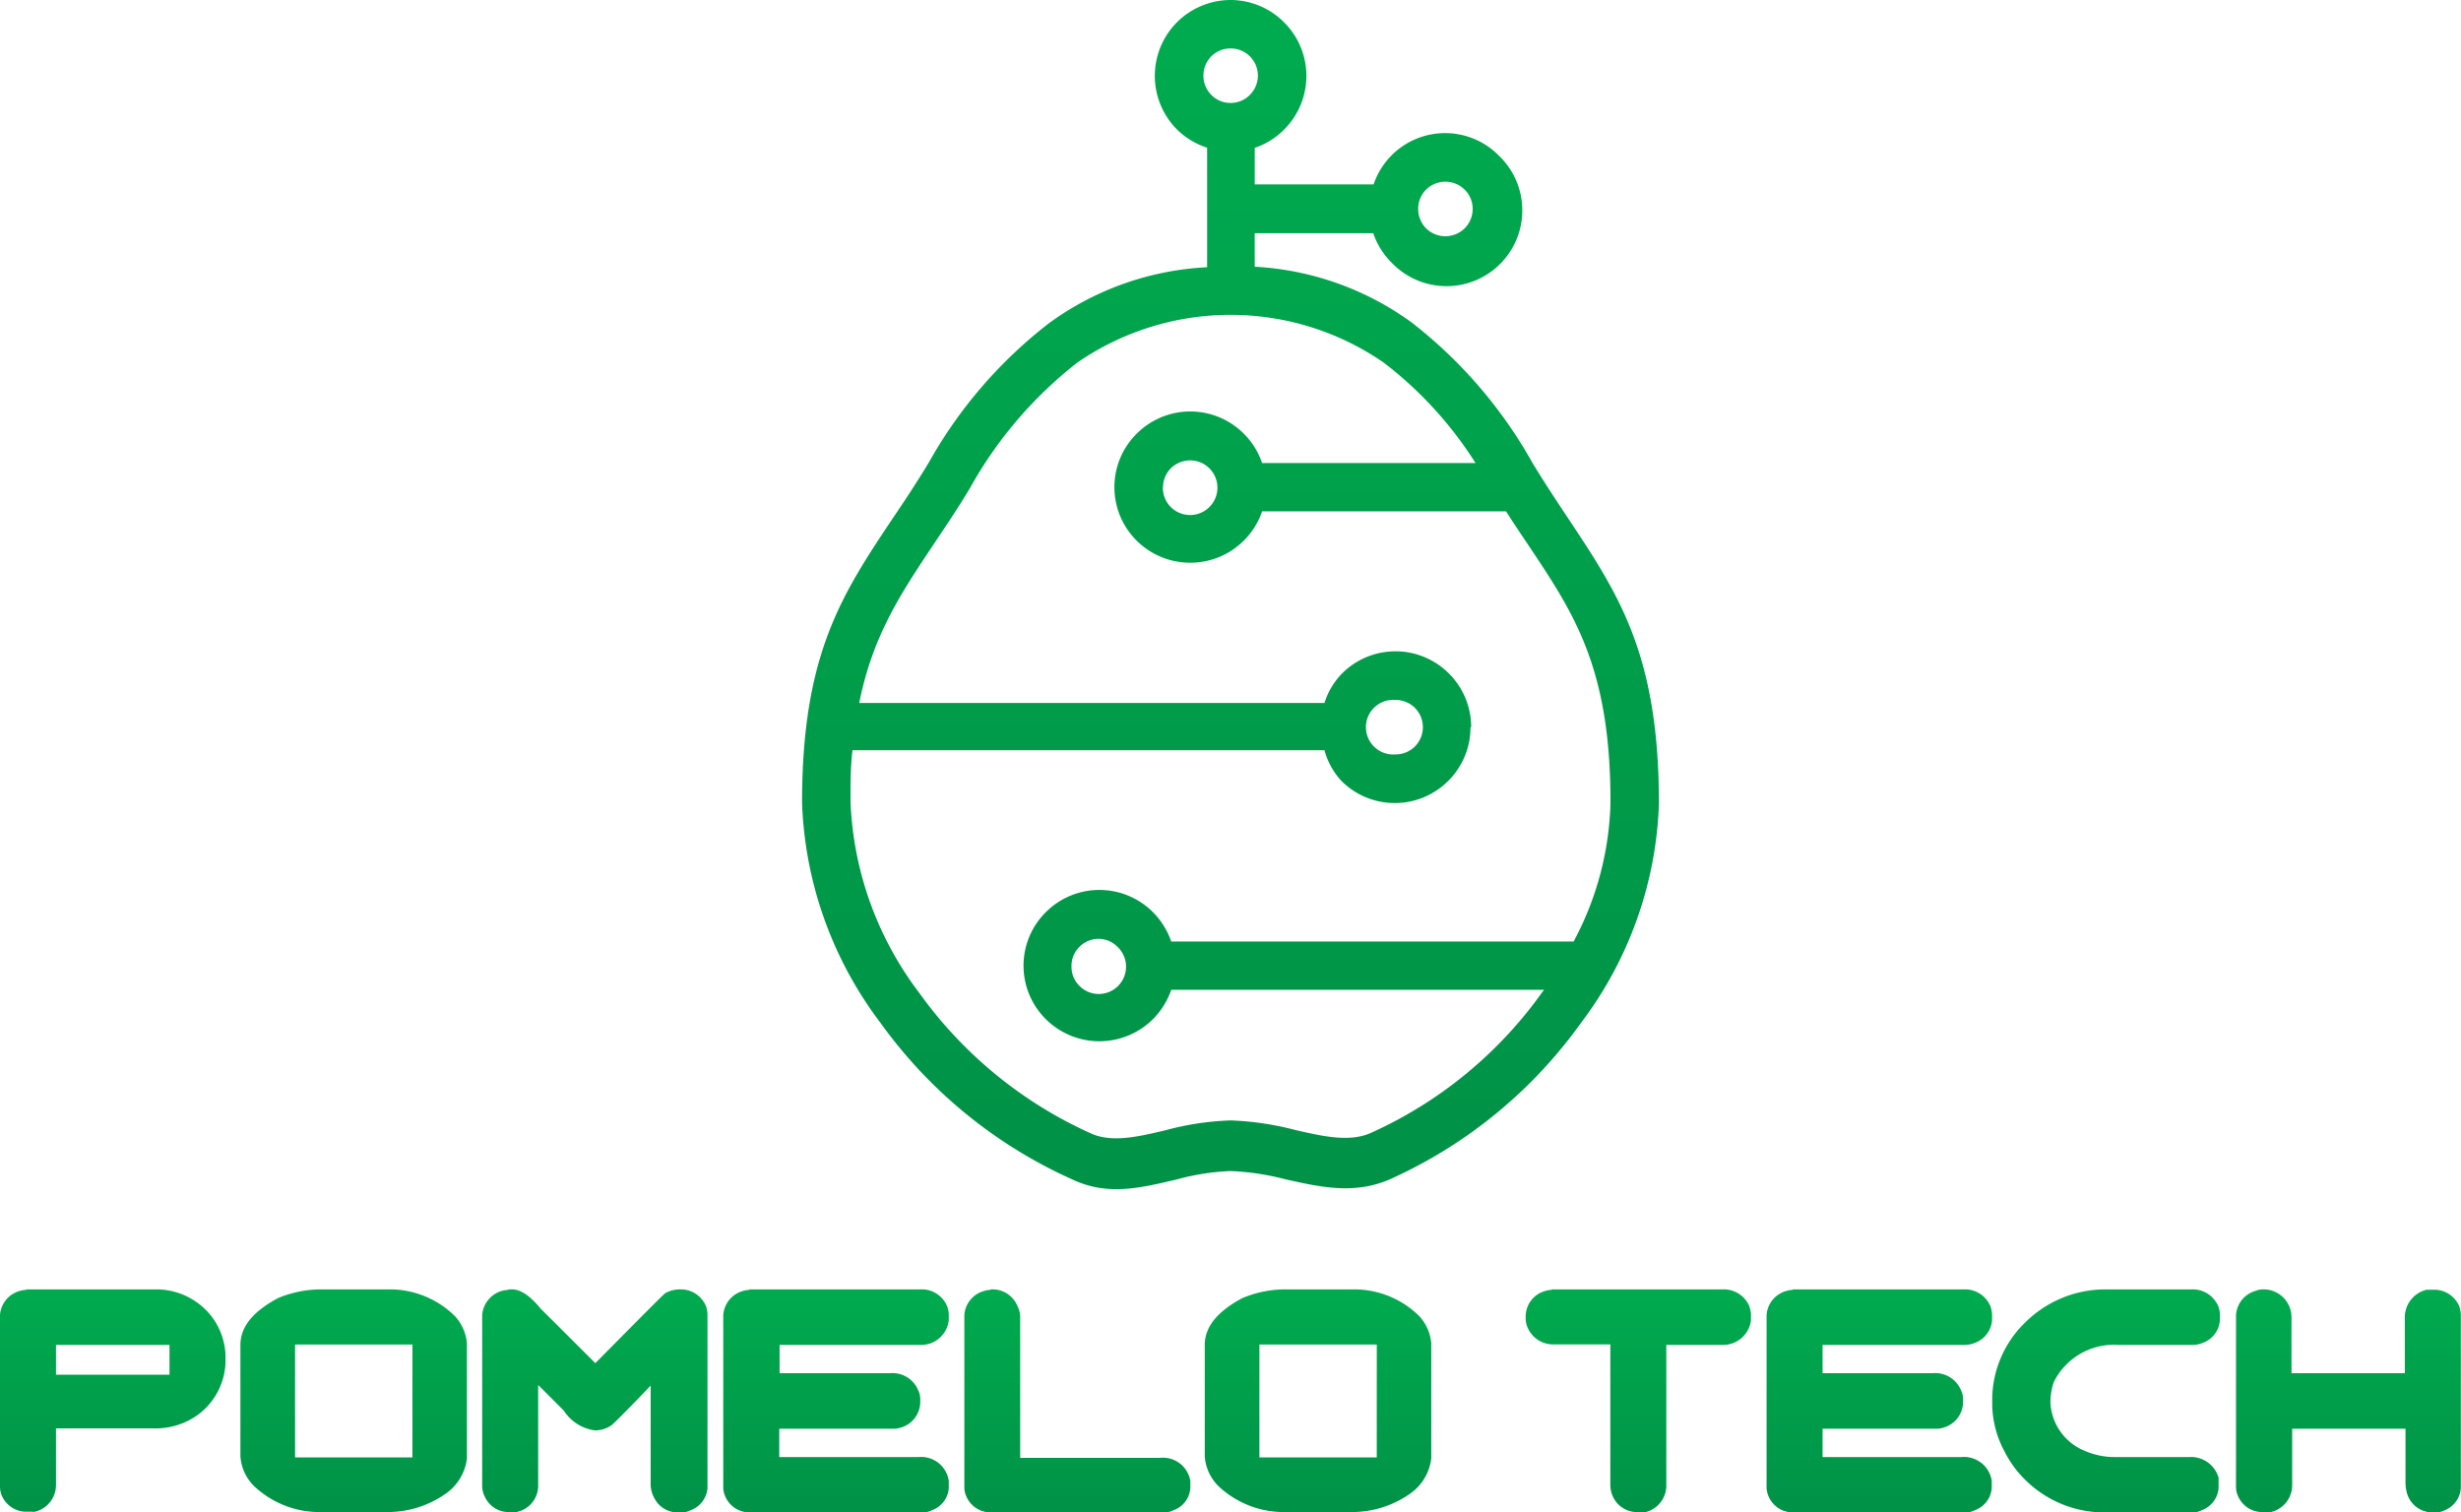 <svg xmlns="http://www.w3.org/2000/svg" xmlns:xlink="http://www.w3.org/1999/xlink" viewBox="0 0 146.79 90.21"><defs><style>.cls-1,.cls-2{fill-rule:evenodd;}.cls-1{fill:url(#GradientFill_2);}.cls-2{fill:url(#GradientFill_2-2);}</style><linearGradient id="GradientFill_2" x1="73.4" y1="69.8" x2="73.4" gradientUnits="userSpaceOnUse"><stop offset="0" stop-color="#009247"/><stop offset="1" stop-color="#00ab4e"/></linearGradient><linearGradient id="GradientFill_2-2" x1="73.4" y1="90.01" x2="73.4" y2="76.91" xlink:href="#GradientFill_2"/></defs><title>Asset 4</title><g id="Layer_2" data-name="Layer 2"><g id="Layer_1-2" data-name="Layer 1"><path class="cls-1" d="M63.91,57.66a1.59,1.59,0,0,0,.48,1.15h0a1.61,1.61,0,0,0,1.15.48,1.63,1.63,0,0,0,1.15-2.78h0A1.61,1.61,0,0,0,65.54,56a1.62,1.62,0,0,0-1.15.47h0a1.59,1.59,0,0,0-.48,1.15ZM87.75,43.38a4.5,4.5,0,0,0-1.32-3.2h0a4.5,4.5,0,0,0-6.39,0A4.36,4.36,0,0,0,79,41.93H51.25c.8-4,2.45-6.48,4.39-9.39.73-1.09,1.5-2.23,2.23-3.45a24.69,24.69,0,0,1,6.4-7.47,16.08,16.08,0,0,1,18.25,0,23,23,0,0,1,5.49,6H75.28a4.5,4.5,0,0,0-1.09-1.75h0a4.51,4.51,0,0,0-6.39,0h0a4.49,4.49,0,0,0,0,6.38h0a4.53,4.53,0,0,0,7.48-1.75H89.83c.44.69.89,1.36,1.32,2,2.75,4.11,4.91,7.34,4.91,15.34a18.41,18.41,0,0,1-2.2,8.32h-24a4.62,4.62,0,0,0-1.09-1.75h0a4.51,4.51,0,0,0-6.39,0h0a4.49,4.49,0,0,0,0,6.38h0a4.53,4.53,0,0,0,6.39,0,4.62,4.62,0,0,0,1.09-1.75H92.1l-.13.17a25.31,25.31,0,0,1-10.21,8.37c-1.27.56-2.84.2-4.47-.17a17.73,17.73,0,0,0-3.89-.58,16.9,16.9,0,0,0-3.89.59c-1.61.38-3.15.74-4.39.21a25.42,25.42,0,0,1-10.27-8.38,20.16,20.16,0,0,1-4.12-11.43c0-1.11,0-2.13.12-3.07H79A4.36,4.36,0,0,0,80,46.57a4.5,4.5,0,0,0,6.39,0h0a4.5,4.5,0,0,0,1.32-3.19Zm-3.36,1.15a1.63,1.63,0,0,0,0-2.31h0a1.63,1.63,0,0,0-1.16-.47,1.63,1.63,0,1,0,0,3.25,1.63,1.63,0,0,0,1.16-.47ZM73.4,0a4.51,4.51,0,0,1,3.19,1.33h0a4.51,4.51,0,0,1,0,6.4,4.47,4.47,0,0,1-1.75,1.09V11h7.09A4.52,4.52,0,0,1,83,9.27h0a4.5,4.5,0,0,1,6.39,0h0A4.52,4.52,0,1,1,83,15.66h0a4.5,4.5,0,0,1-1.09-1.75H74.84v2a17.49,17.49,0,0,1,9.38,3.34A27.7,27.7,0,0,1,91.4,27.6c.77,1.27,1.48,2.33,2.15,3.34,3,4.53,5.4,8.09,5.4,17A22.94,22.94,0,0,1,94.31,61a28.25,28.25,0,0,1-11.4,9.34c-2.13.93-4.15.47-6.25,0a15.4,15.4,0,0,0-3.26-.49,14.26,14.26,0,0,0-3.24.51c-2.07.48-4.06,1-6.18,0A28.34,28.34,0,0,1,52.51,61a23.05,23.05,0,0,1-4.67-13.12c0-8.86,2.38-12.42,5.4-16.95.68-1,1.39-2.07,2.16-3.34a27.43,27.43,0,0,1,7.18-8.32A17.46,17.46,0,0,1,72,15.94V8.81A4.54,4.54,0,0,1,70.2,7.72h0a4.53,4.53,0,0,1,0-6.39h0A4.54,4.54,0,0,1,73.4,0Zm1.15,3.36a1.62,1.62,0,0,0-1.15-.47,1.61,1.61,0,0,0-1.15.47h0a1.62,1.62,0,0,0-.47,1.15,1.61,1.61,0,0,0,.47,1.15h0a1.59,1.59,0,0,0,1.15.48,1.61,1.61,0,0,0,1.15-.48,1.62,1.62,0,0,0,0-2.3ZM87.36,13.62a1.63,1.63,0,0,0,.48-1.16,1.61,1.61,0,0,0-.48-1.15h0a1.64,1.64,0,0,0-2.3,0h0a1.62,1.62,0,0,0-.47,1.15,1.65,1.65,0,0,0,.47,1.16h0a1.64,1.64,0,0,0,2.3,0Zm-18,15.47a1.62,1.62,0,0,0,.47,1.15h0a1.63,1.63,0,0,0,1.16.48,1.63,1.63,0,0,0,1.15-2.78h0A1.62,1.62,0,0,0,71,27.46a1.65,1.65,0,0,0-1.16.47h0A1.62,1.62,0,0,0,69.37,29.09Z"/><path class="cls-2" d="M1.56,76.91H9.48a4.19,4.19,0,0,1,3.13,1.6,4.07,4.07,0,0,1,.84,2.28v.55a4.07,4.07,0,0,1-1.58,3,4.28,4.28,0,0,1-2.47.86H3.34v3.4a1.64,1.64,0,0,1-1.25,1.57,1.06,1.06,0,0,1-.23,0H1.48a1.59,1.59,0,0,1-1.39-1A1.49,1.49,0,0,1,0,88.72V78.46A1.6,1.6,0,0,1,1.19,77a1.29,1.29,0,0,1,.37-.06Zm1.78,3.31V82h6.77V80.22ZM19,76.91h4.14a5.52,5.52,0,0,1,4,1.6,2.76,2.76,0,0,1,.71,1.6V87a3,3,0,0,1-1.3,2.12,6,6,0,0,1-3.46,1.07H19.19a5.67,5.67,0,0,1-3.85-1.38,2.77,2.77,0,0,1-1-1.94V80.23c0-1.09.75-2,2.24-2.8A6.71,6.71,0,0,1,19,76.91Zm-1.4,3.29v6.73h7V80.2Zm12.71-3.29h.24c.51,0,1.08.39,1.7,1.15,0,0,1.1,1.09,3.26,3.25,2.75-2.78,4.14-4.18,4.18-4.18a1.79,1.79,0,0,1,.77-.22h.24a1.63,1.63,0,0,1,1.41,1,1.77,1.77,0,0,1,.09.48V88.77a1.54,1.54,0,0,1-1,1.31,1.16,1.16,0,0,1-.5.13h-.38a1.55,1.55,0,0,1-1.27-.81,1.79,1.79,0,0,1-.24-1V82.65C37.31,84.22,36.51,85,36.49,85a1.7,1.7,0,0,1-1,.32,2.61,2.61,0,0,1-1.86-1.18c-1-1-1.51-1.52-1.53-1.52v5.95a1.6,1.6,0,0,1-1.3,1.62s-.08,0-.18,0h-.38a1.56,1.56,0,0,1-1.32-.91,1.4,1.4,0,0,1-.16-.63V78.44A1.63,1.63,0,0,1,29.93,77a1.69,1.69,0,0,1,.39-.06Zm14.38,0H55.08a1.63,1.63,0,0,1,1.41,1,1.52,1.52,0,0,1,.1.47v.37A1.65,1.65,0,0,1,55,80.22h-8.5v1.69h6.57a1.66,1.66,0,0,1,1.69,1,1.21,1.21,0,0,1,.13.52v.24a1.6,1.6,0,0,1-1.19,1.49,1.24,1.24,0,0,1-.37.06H46.48v1.69H54.8a1.66,1.66,0,0,1,1.79,1.42v.44a1.51,1.51,0,0,1-1,1.31,1.13,1.13,0,0,1-.5.13H44.62a1.57,1.57,0,0,1-1.38-1,1.28,1.28,0,0,1-.1-.47V78.46A1.6,1.6,0,0,1,44.33,77a1.29,1.29,0,0,1,.37-.06Zm14.38,0h.24a1.61,1.61,0,0,1,1.38,1,1.51,1.51,0,0,1,.16.73v8.32h8.32A1.66,1.66,0,0,1,71,88.33v.44a1.51,1.51,0,0,1-1,1.31,1.13,1.13,0,0,1-.5.13H59a1.57,1.57,0,0,1-1.38-1,1.28,1.28,0,0,1-.1-.47V78.46A1.6,1.6,0,0,1,58.71,77a1.29,1.29,0,0,1,.37-.06Zm17.45,0h4.14a5.52,5.52,0,0,1,4,1.6,2.76,2.76,0,0,1,.71,1.6V87a3,3,0,0,1-1.3,2.12,6,6,0,0,1-3.46,1.07H76.71a5.67,5.67,0,0,1-3.85-1.38,2.77,2.77,0,0,1-1-1.94V80.23c0-1.09.75-2,2.24-2.8a6.71,6.71,0,0,1,2.39-.52Zm-1.4,3.29v6.73h7V80.2Zm17.42-3.29h10.38a1.66,1.66,0,0,1,1.42,1,1.89,1.89,0,0,1,.1.47v.37a1.67,1.67,0,0,1-1.62,1.47H99.39v8.45a1.64,1.64,0,0,1-1.22,1.52l-.27,0h-.37a1.59,1.59,0,0,1-1.36-1,1.77,1.77,0,0,1-.12-.6v-8.4H92.69A1.65,1.65,0,0,1,91.05,79,1.61,1.61,0,0,1,91,78.7v-.23A1.59,1.59,0,0,1,92.18,77a1.29,1.29,0,0,1,.37-.06Zm14.38,0h10.39a1.65,1.65,0,0,1,1.41,1,1.89,1.89,0,0,1,.1.47v.37a1.57,1.57,0,0,1-1,1.34,1.64,1.64,0,0,1-.62.13h-8.49v1.69h6.56a1.66,1.66,0,0,1,1.69,1,1.21,1.21,0,0,1,.13.52v.24a1.6,1.6,0,0,1-1.19,1.49,1.24,1.24,0,0,1-.37.06h-6.82v1.69H117a1.67,1.67,0,0,1,1.8,1.42v.44a1.53,1.53,0,0,1-1,1.31,1.13,1.13,0,0,1-.5.13H106.86a1.57,1.57,0,0,1-1.39-1,1.53,1.53,0,0,1-.1-.47V78.46A1.6,1.6,0,0,1,106.56,77a1.29,1.29,0,0,1,.37-.06Zm18.66,0h5.32a1.66,1.66,0,0,1,1.41,1,1.52,1.52,0,0,1,.1.47v.37a1.55,1.55,0,0,1-1,1.34,1.6,1.6,0,0,1-.61.13h-4.48a4,4,0,0,0-3.82,2.22,3.9,3.9,0,0,0-.2,1.18,3.27,3.27,0,0,0,2,2.9,4.49,4.49,0,0,0,1.76.39h4.53a1.71,1.71,0,0,1,1.74,1.23l0,.26v.37a1.53,1.53,0,0,1-1,1.31,1.1,1.1,0,0,1-.5.13h-5.54a6.69,6.69,0,0,1-4.29-1.75,6.44,6.44,0,0,1-1.45-1.91,6.05,6.05,0,0,1-.72-2.73v-.49a6.44,6.44,0,0,1,2-4.48,6.78,6.78,0,0,1,4.64-1.94Zm9.31,0h.24a1.67,1.67,0,0,1,1.55,1.68v3.32h6.76V78.69a1.7,1.7,0,0,1,1.3-1.76l.3,0h.23a1.62,1.62,0,0,1,1.42,1,1.91,1.91,0,0,1,.09.48V88.77a1.54,1.54,0,0,1-.95,1.31,1.13,1.13,0,0,1-.5.13H145a1.58,1.58,0,0,1-1.41-1.07,2.3,2.3,0,0,1-.11-.71V85.22h-6.76v3.4a1.65,1.65,0,0,1-1.26,1.57,1,1,0,0,1-.23,0h-.38a1.57,1.57,0,0,1-1.38-1,1.28,1.28,0,0,1-.1-.47V78.46A1.6,1.6,0,0,1,134.53,77,1.35,1.35,0,0,1,134.9,76.91Z"/></g></g></svg>